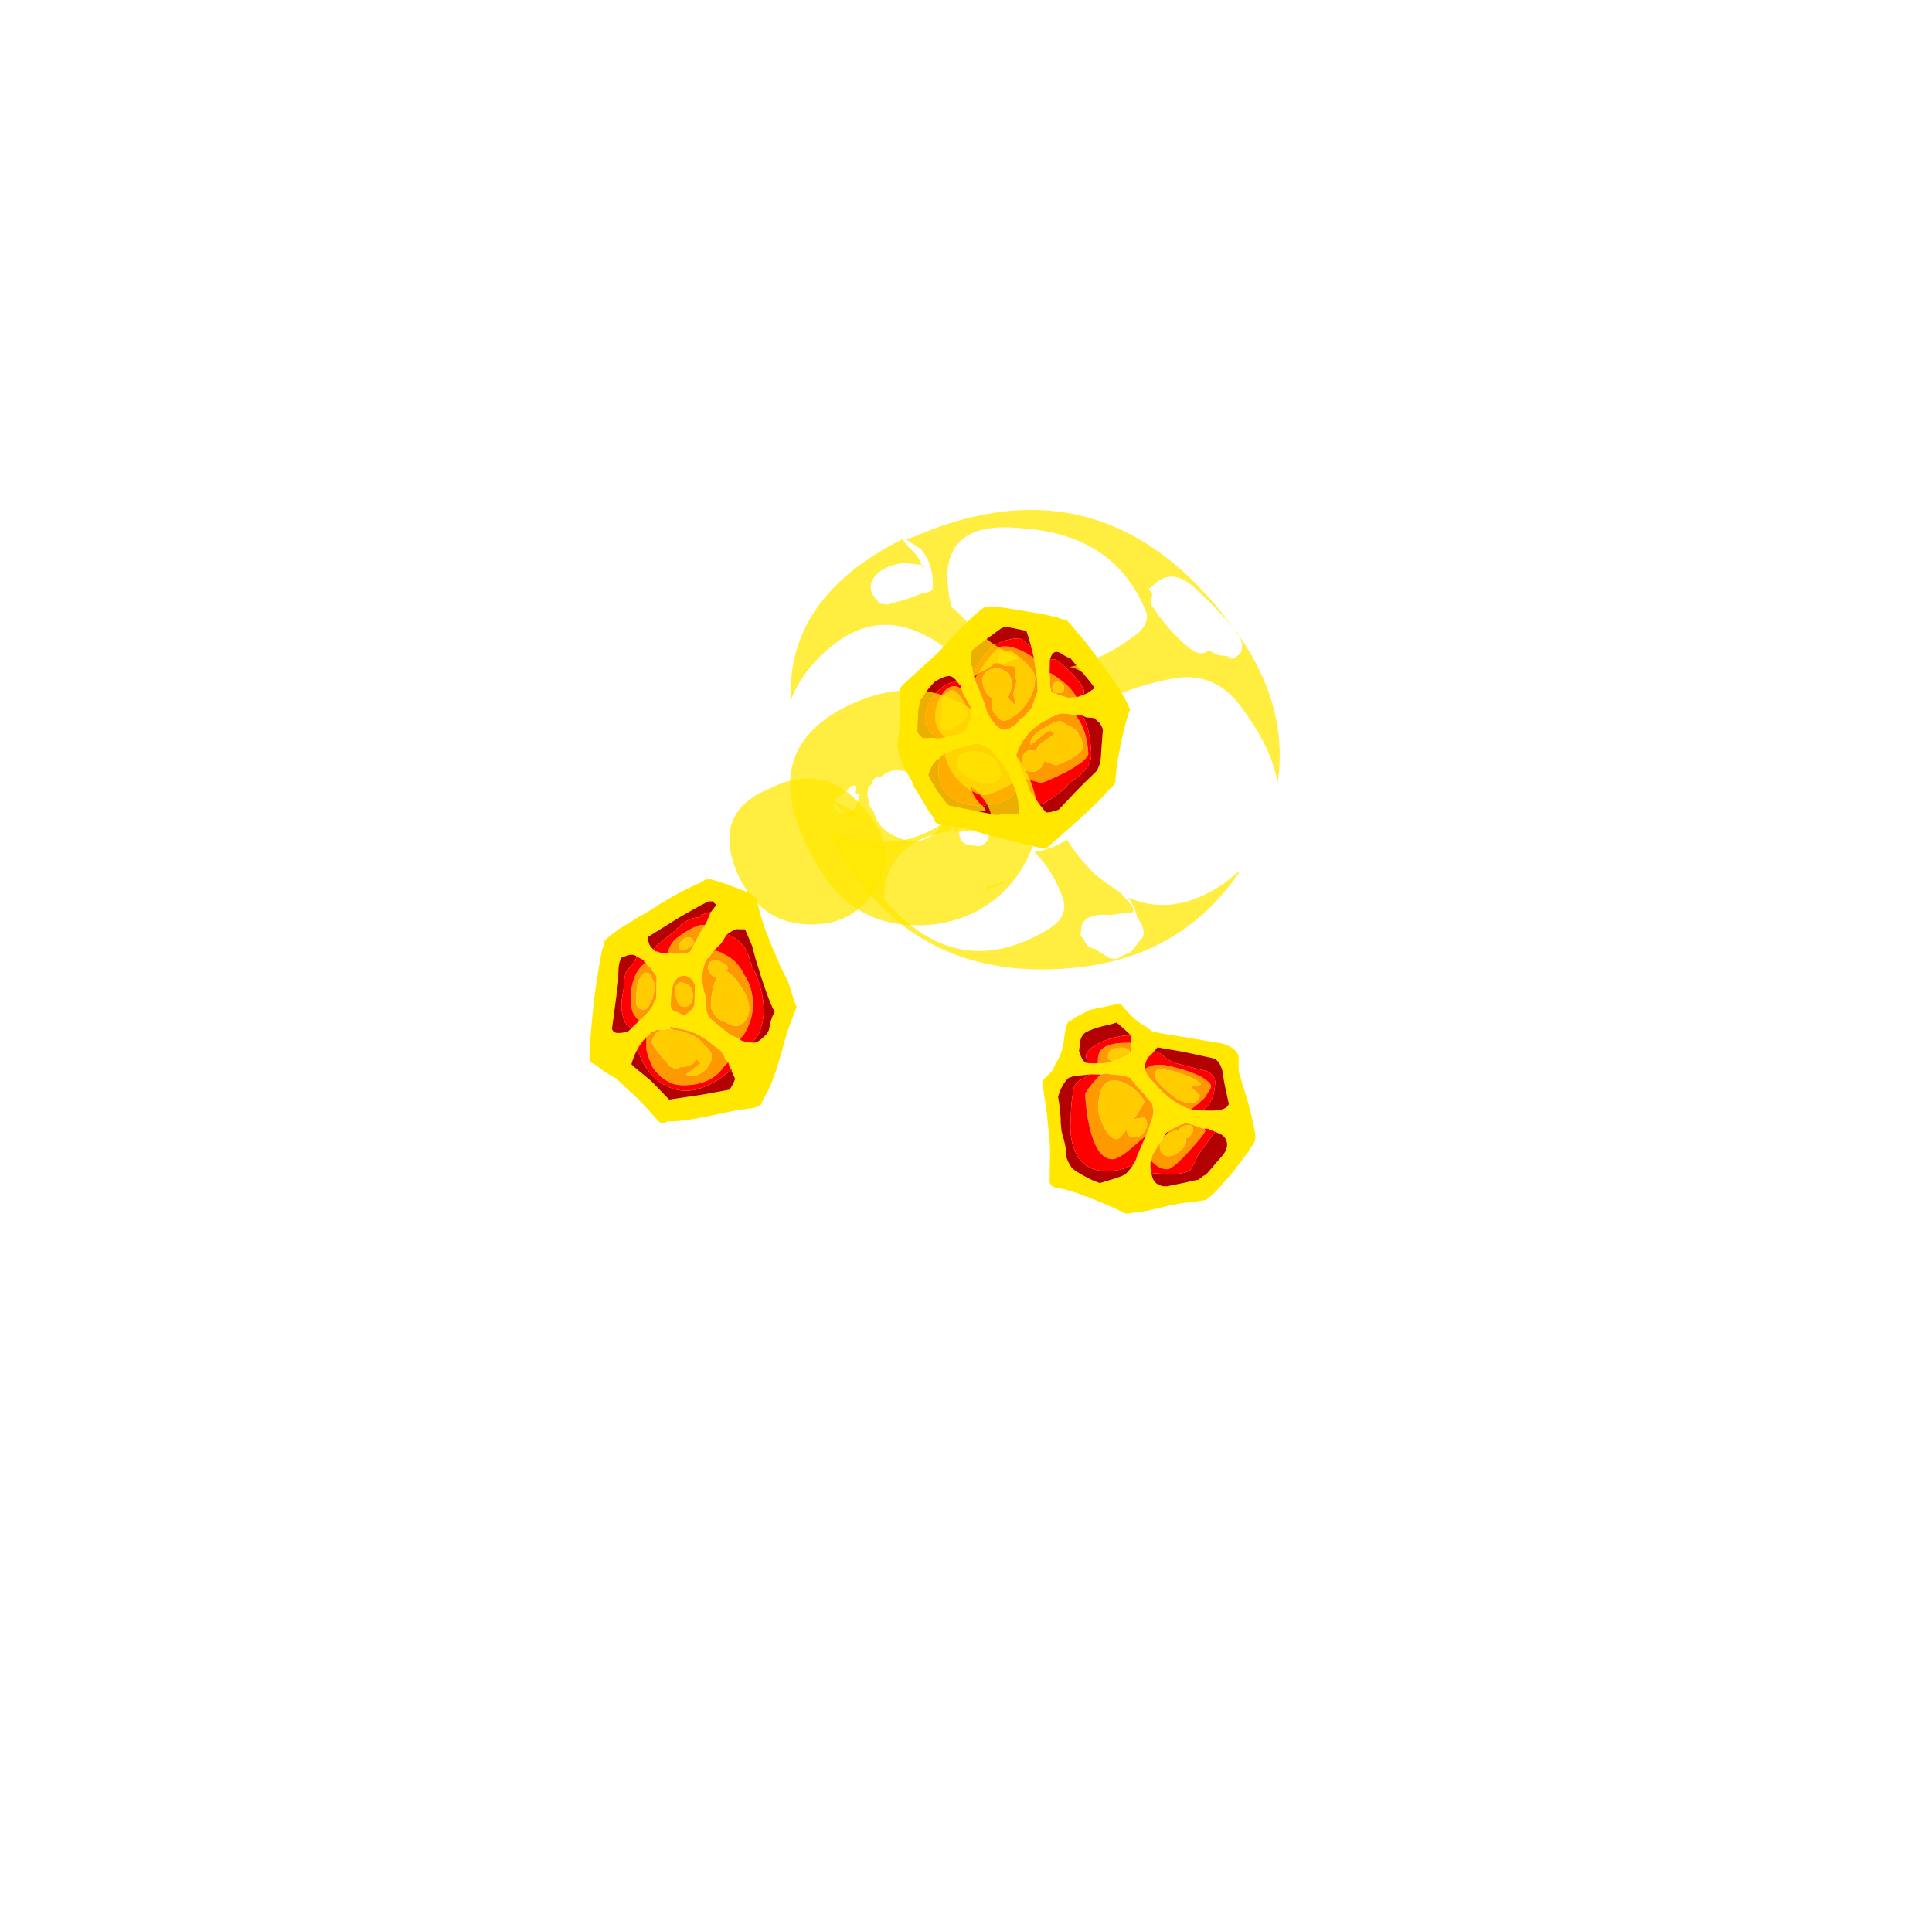 <?xml version="1.0" encoding="UTF-8" standalone="no"?>
<svg xmlns:ffdec="https://www.free-decompiler.com/flash" xmlns:xlink="http://www.w3.org/1999/xlink" ffdec:objectType="frame" height="139.0px" width="140.05px" xmlns="http://www.w3.org/2000/svg">
  <g transform="matrix(1.0, 0.0, 0.0, 1.0, 69.4, 69.45)">
    <use ffdec:characterId="2643" height="10.45" transform="matrix(1.457, 0.025, -0.025, 1.458, 6.25, 3.205)" width="10.65" xlink:href="#shape0"/>
    <use ffdec:characterId="2644" height="6.7" transform="matrix(2.646, 0.046, -0.046, 2.646, -26.439, -5.839)" width="5.65" xlink:href="#shape1"/>
    <use ffdec:characterId="2645" height="11.9" transform="matrix(-0.077, -1.494, 1.428, -0.074, -3.944, -7.383)" width="11.85" xlink:href="#shape2"/>
    <use ffdec:characterId="2657" height="5.85" transform="matrix(5.637, 0.598, -0.598, 5.637, -13.806, -34.533)" width="6.9" xlink:href="#shape3"/>
  </g>
  <defs>
    <g id="shape0" transform="matrix(1.0, 0.0, 0.0, 1.0, 5.6, 10.15)">
      <path d="M4.65 -5.35 Q5.05 -3.95 5.05 -3.6 5.05 -3.5 5.0 -3.35 4.95 -3.25 4.9 -3.2 L4.65 -2.8 4.5 -2.6 3.95 -1.85 Q2.85 -0.5 2.6 -0.45 L2.35 -0.4 Q1.55 -0.3 1.05 -0.2 L-0.35 0.15 -1.3 0.3 Q-2.05 -0.05 -2.85 -0.35 -4.1 -0.85 -4.9 -0.95 L-4.95 -1.0 Q-5.05 -1.0 -5.1 -1.1 -5.15 -1.2 -5.15 -1.25 L-5.15 -1.45 Q-5.15 -1.6 -5.15 -1.85 L-5.15 -2.75 Q-5.15 -3.1 -5.35 -4.65 L-5.6 -6.2 Q-5.6 -6.25 -5.3 -6.55 L-5.1 -6.75 -4.95 -7.1 Q-4.6 -7.65 -4.55 -8.35 -4.45 -9.35 -4.2 -9.25 -4.1 -9.4 -3.85 -9.5 -3.6 -9.65 -3.3 -9.8 L-1.8 -10.15 -1.7 -10.05 Q-0.95 -9.2 -0.45 -9.0 -0.35 -8.9 -0.25 -8.85 L-0.2 -8.8 Q0.15 -8.7 1.3 -8.55 L3.3 -8.25 Q4.05 -8.05 4.15 -7.6 L4.15 -7.2 Q4.15 -6.9 4.2 -6.75 L4.65 -5.35 M-0.1 -7.75 L-0.35 -7.5 Q-0.5 -7.25 -0.5 -7.05 L-0.5 -6.9 Q-0.45 -6.65 -0.15 -6.35 -0.05 -6.25 0.1 -6.1 0.25 -5.9 0.5 -5.7 1.05 -5.2 1.75 -4.95 L1.8 -4.95 2.3 -4.9 2.8 -4.9 Q3.6 -4.9 3.7 -5.25 L3.5 -6.1 Q3.45 -6.3 3.35 -6.9 3.2 -7.4 2.9 -7.5 L1.4 -7.8 0.1 -8.0 -0.1 -7.75 M-0.1 -1.75 Q-0.05 -1.5 0.05 -1.35 0.2 -1.15 0.5 -1.1 L0.7 -1.1 1.6 -1.3 Q1.95 -1.4 2.25 -1.45 L2.5 -1.65 2.6 -1.7 2.7 -1.8 3.45 -2.7 3.55 -2.85 Q3.65 -3.05 3.65 -3.2 3.65 -3.5 3.4 -3.7 L3.05 -3.85 2.8 -3.95 2.75 -3.95 2.7 -4.0 2.5 -4.0 2.45 -4.0 Q2.15 -4.1 1.85 -4.2 L1.8 -4.2 1.7 -4.25 1.65 -4.25 Q1.4 -4.25 0.9 -3.95 L0.75 -3.85 0.6 -3.75 0.45 -3.45 0.4 -3.4 Q0.15 -3.0 -0.05 -2.65 L-0.1 -2.4 -0.15 -2.25 Q-0.15 -1.95 -0.1 -1.75 M-1.2 -8.55 L-1.65 -8.95 -1.95 -9.2 Q-2.1 -9.15 -2.25 -9.1 -2.95 -8.95 -3.35 -8.75 -3.65 -8.65 -3.75 -8.25 L-3.75 -8.15 -3.8 -7.75 -3.75 -7.65 Q-3.65 -7.25 -3.4 -7.15 L-3.35 -7.15 -2.85 -7.15 -2.65 -7.15 -2.3 -7.2 -2.15 -7.25 -2.1 -7.25 -2.1 -7.3 -2.0 -7.3 -1.45 -7.55 -1.4 -7.55 -1.25 -7.7 -1.2 -7.85 -1.2 -8.2 -1.2 -8.55 M-3.15 -6.6 L-3.2 -6.6 -4.0 -6.5 -4.05 -6.5 Q-4.15 -6.45 -4.3 -6.4 -4.65 -6.05 -4.8 -5.45 -4.7 -4.95 -4.65 -4.35 L-4.65 -4.2 -4.6 -3.75 Q-4.3 -2.8 -4.35 -2.5 -4.25 -2.2 -4.1 -2.0 -4.0 -1.8 -3.05 -1.35 L-2.65 -1.2 -2.35 -1.3 Q-1.5 -1.55 -1.35 -1.7 -1.15 -1.9 -1.0 -2.15 -0.85 -2.4 -0.8 -2.65 L-0.75 -2.75 -0.4 -3.6 Q-0.05 -4.5 -0.05 -4.75 L-0.05 -4.85 -0.1 -5.15 -0.1 -5.2 -0.15 -5.2 -0.25 -5.35 -0.5 -5.6 -0.5 -5.65 -0.95 -6.1 -1.0 -6.2 -1.2 -6.4 -1.2 -6.45 Q-1.6 -6.6 -2.05 -6.6 L-2.45 -6.65 -2.7 -6.6 -3.15 -6.6" fill="#ffe700" fill-rule="evenodd" stroke="none"/>
      <path d="M2.3 -4.9 L2.35 -4.9 Q2.7 -5.05 2.9 -5.6 3.0 -5.95 3.0 -6.3 3.0 -6.6 2.75 -6.75 2.6 -6.9 2.15 -6.95 L1.35 -7.15 Q0.85 -7.25 0.5 -7.5 0.2 -7.8 -0.1 -7.75 L0.1 -8.0 1.4 -7.8 2.9 -7.5 Q3.2 -7.4 3.35 -6.9 3.45 -6.3 3.5 -6.1 L3.7 -5.25 Q3.6 -4.9 2.8 -4.9 L2.3 -4.9 M-0.1 -1.75 L0.65 -1.7 Q1.6 -1.7 1.85 -1.95 1.9 -2.05 2.05 -2.3 2.15 -2.6 2.3 -2.8 L2.75 -3.45 3.05 -3.85 3.4 -3.7 Q3.65 -3.5 3.65 -3.2 3.65 -3.05 3.55 -2.85 L3.45 -2.7 2.7 -1.8 2.6 -1.7 2.5 -1.65 2.25 -1.45 Q1.95 -1.4 1.6 -1.3 L0.7 -1.1 0.5 -1.1 Q0.2 -1.15 0.05 -1.35 -0.05 -1.5 -0.1 -1.75 M0.75 -3.85 L0.45 -3.45 0.6 -3.75 0.75 -3.85 M-3.35 -7.15 L-3.4 -7.15 Q-3.65 -7.25 -3.75 -7.65 L-3.8 -7.75 -3.75 -8.15 -3.75 -8.25 Q-3.65 -8.65 -3.35 -8.75 -2.95 -8.95 -2.25 -9.1 -2.1 -9.15 -1.95 -9.2 L-1.65 -8.95 -1.2 -8.55 Q-1.55 -8.6 -2.05 -8.45 -2.6 -8.3 -3.0 -8.05 -3.45 -7.75 -3.45 -7.5 -3.4 -7.3 -3.35 -7.15 M-1.0 -2.15 Q-1.15 -1.9 -1.35 -1.7 -1.5 -1.55 -2.35 -1.3 L-2.65 -1.2 -3.05 -1.35 Q-4.0 -1.8 -4.1 -2.0 -4.25 -2.2 -4.35 -2.5 -4.3 -2.8 -4.6 -3.75 L-4.65 -4.2 -4.65 -4.35 Q-4.7 -4.95 -4.8 -5.45 -4.65 -6.05 -4.3 -6.4 -4.15 -6.45 -4.05 -6.5 L-4.0 -6.5 -3.2 -6.6 -3.15 -6.6 Q-3.35 -6.55 -3.55 -6.4 -4.05 -6.15 -4.05 -5.75 L-4.05 -5.7 Q-4.15 -5.3 -4.15 -4.3 -4.2 -3.6 -4.0 -3.0 -3.6 -1.8 -2.35 -1.8 -1.65 -1.8 -1.0 -2.15" fill="#b30000" fill-rule="evenodd" stroke="none"/>
      <path d="M1.15 -6.75 Q1.95 -6.55 2.3 -6.2 L2.2 -6.15 2.05 -6.1 1.7 -6.15 2.25 -5.65 Q2.25 -5.55 2.15 -5.4 2.0 -5.25 1.8 -5.25 1.25 -5.25 0.6 -5.85 0.0 -6.35 0.0 -6.6 0.0 -7.1 0.65 -6.85 L0.55 -6.85 Q0.75 -6.9 1.15 -6.75 M1.85 -3.7 Q1.75 -3.5 1.6 -3.5 L1.6 -3.3 Q1.6 -3.1 1.3 -2.85 1.0 -2.6 0.75 -2.6 0.45 -2.6 0.35 -2.85 0.3 -2.95 0.3 -3.1 0.3 -3.3 0.5 -3.5 0.7 -3.75 0.95 -3.85 1.1 -3.9 1.25 -3.9 1.3 -4.1 1.6 -4.15 1.95 -4.25 1.95 -3.9 1.95 -3.85 1.85 -3.7 M-1.25 -7.7 L-1.4 -7.55 -1.45 -7.55 -2.0 -7.3 -2.1 -7.3 -2.1 -7.25 -2.15 -7.25 Q-2.25 -7.3 -2.35 -7.4 -2.35 -7.5 -2.35 -7.55 -2.35 -7.9 -1.8 -7.95 -1.3 -8.0 -1.25 -7.7 M-2.45 -6.15 Q-2.15 -6.45 -1.65 -6.25 -1.2 -6.1 -0.85 -5.75 -0.5 -5.4 -0.5 -5.25 L-1.0 -4.4 -0.85 -4.45 -0.5 -4.5 Q-0.35 -4.4 -0.35 -4.15 -0.35 -3.95 -0.5 -3.75 -0.7 -3.5 -1.0 -3.5 -1.2 -3.5 -1.3 -3.65 L-1.35 -3.8 -1.35 -3.9 Q-1.7 -3.4 -1.85 -3.4 -2.2 -3.4 -2.55 -4.1 -2.8 -4.7 -2.8 -4.9 -2.8 -5.85 -2.45 -6.15" fill="#ffcc00" fill-rule="evenodd" stroke="none"/>
      <path d="M-0.5 -6.9 Q-0.35 -7.05 -0.1 -7.1 0.35 -7.2 1.05 -7.0 1.7 -6.85 2.25 -6.6 2.8 -6.3 2.8 -6.1 2.8 -6.0 2.65 -5.8 2.55 -5.55 2.3 -5.35 2.05 -5.1 1.8 -4.95 L1.75 -4.95 Q1.05 -5.2 0.5 -5.7 0.25 -5.9 0.1 -6.1 -0.05 -6.25 -0.15 -6.35 -0.45 -6.65 -0.5 -6.9 M1.15 -6.75 Q0.75 -6.9 0.55 -6.85 L0.65 -6.85 Q0.0 -7.1 0.0 -6.6 0.0 -6.35 0.6 -5.85 1.25 -5.25 1.8 -5.25 2.0 -5.25 2.15 -5.4 2.25 -5.55 2.25 -5.65 L1.7 -6.15 2.05 -6.1 2.2 -6.15 2.3 -6.2 Q1.95 -6.55 1.15 -6.75 M2.5 -4.0 L2.55 -3.9 Q2.55 -3.75 1.75 -2.85 0.95 -1.95 0.7 -1.95 0.25 -1.95 -0.1 -2.35 L-0.1 -2.4 -0.05 -2.65 Q0.15 -3.0 0.4 -3.4 L0.45 -3.45 0.75 -3.85 0.9 -3.95 Q1.4 -4.25 1.65 -4.25 L1.7 -4.25 1.8 -4.2 1.85 -4.2 Q2.15 -4.1 2.45 -4.0 L2.5 -4.0 M1.85 -3.7 Q1.95 -3.85 1.95 -3.9 1.95 -4.25 1.6 -4.15 1.3 -4.1 1.25 -3.9 1.1 -3.9 0.95 -3.85 0.7 -3.75 0.5 -3.5 0.3 -3.3 0.3 -3.1 0.3 -2.95 0.35 -2.85 0.45 -2.6 0.75 -2.6 1.0 -2.6 1.3 -2.85 1.6 -3.1 1.6 -3.3 L1.6 -3.5 Q1.75 -3.5 1.85 -3.7 M-1.2 -8.2 L-1.2 -7.85 -1.25 -7.7 Q-1.3 -8.0 -1.8 -7.95 -2.35 -7.9 -2.35 -7.55 -2.35 -7.5 -2.35 -7.4 -2.25 -7.3 -2.15 -7.25 L-2.3 -7.2 -2.65 -7.15 -2.85 -7.15 -2.85 -7.35 Q-2.85 -7.75 -2.55 -7.95 -2.2 -8.2 -1.3 -8.2 L-1.2 -8.2 M-2.7 -6.6 L-2.45 -6.65 -2.05 -6.6 Q-1.6 -6.6 -1.2 -6.45 L-1.2 -6.4 -1.0 -6.2 -0.95 -6.1 -0.5 -5.65 -0.5 -5.6 -0.25 -5.35 -0.15 -5.2 -0.1 -5.2 -0.1 -5.15 -0.05 -4.85 -0.05 -4.75 Q-0.05 -4.5 -0.4 -3.6 L-0.85 -3.2 Q-1.7 -2.4 -2.05 -2.4 -2.8 -2.4 -3.2 -3.95 -3.4 -4.75 -3.45 -5.6 -3.45 -5.7 -3.1 -6.15 -2.9 -6.4 -2.7 -6.6 M-2.45 -6.15 Q-2.8 -5.85 -2.8 -4.9 -2.8 -4.7 -2.55 -4.1 -2.2 -3.4 -1.85 -3.4 -1.7 -3.4 -1.35 -3.9 L-1.35 -3.8 -1.3 -3.65 Q-1.2 -3.5 -1.0 -3.5 -0.7 -3.5 -0.5 -3.75 -0.35 -3.95 -0.35 -4.15 -0.35 -4.4 -0.5 -4.5 L-0.85 -4.45 -1.0 -4.4 -0.5 -5.25 Q-0.5 -5.4 -0.85 -5.75 -1.2 -6.1 -1.65 -6.25 -2.15 -6.45 -2.45 -6.15" fill="#ff9900" fill-rule="evenodd" stroke="none"/>
      <path d="M-0.1 -7.75 Q0.2 -7.8 0.5 -7.5 0.85 -7.25 1.35 -7.15 L2.15 -6.95 Q2.6 -6.9 2.75 -6.75 3.0 -6.6 3.0 -6.3 3.0 -5.95 2.9 -5.6 2.7 -5.05 2.35 -4.9 L2.3 -4.9 1.8 -4.95 Q2.05 -5.1 2.3 -5.35 2.55 -5.55 2.65 -5.8 2.8 -6.0 2.8 -6.1 2.8 -6.3 2.25 -6.6 1.7 -6.85 1.05 -7.0 0.35 -7.2 -0.1 -7.1 -0.35 -7.05 -0.5 -6.9 L-0.5 -7.05 Q-0.5 -7.25 -0.35 -7.5 L-0.1 -7.75 M3.05 -3.85 L2.75 -3.45 2.3 -2.8 Q2.15 -2.6 2.05 -2.3 1.9 -2.05 1.85 -1.95 1.6 -1.7 0.65 -1.7 L-0.1 -1.75 Q-0.15 -1.95 -0.15 -2.25 L-0.1 -2.4 -0.1 -2.35 Q0.25 -1.95 0.7 -1.95 0.95 -1.95 1.75 -2.85 2.55 -3.75 2.55 -3.9 L2.5 -4.0 2.7 -4.0 2.75 -3.95 2.8 -3.95 3.05 -3.85 M-3.35 -7.15 Q-3.4 -7.3 -3.45 -7.5 -3.45 -7.75 -3.0 -8.05 -2.6 -8.3 -2.05 -8.45 -1.55 -8.6 -1.2 -8.55 L-1.2 -8.2 -1.3 -8.2 Q-2.2 -8.2 -2.55 -7.95 -2.85 -7.75 -2.85 -7.35 L-2.85 -7.15 -3.35 -7.15 M-1.0 -2.15 Q-1.65 -1.8 -2.35 -1.8 -3.6 -1.8 -4.0 -3.0 -4.2 -3.6 -4.15 -4.3 -4.15 -5.3 -4.05 -5.7 L-4.05 -5.75 Q-4.05 -6.15 -3.55 -6.4 -3.35 -6.55 -3.15 -6.6 L-2.7 -6.6 Q-2.9 -6.4 -3.1 -6.15 -3.45 -5.7 -3.45 -5.6 -3.4 -4.75 -3.2 -3.95 -2.8 -2.4 -2.05 -2.4 -1.7 -2.4 -0.85 -3.2 L-0.4 -3.6 -0.75 -2.75 -0.8 -2.65 Q-0.85 -2.4 -1.0 -2.15" fill="#ff0000" fill-rule="evenodd" stroke="none"/>
    </g>
    <g id="shape1" transform="matrix(1.0, 0.0, 0.0, 1.0, 2.7, 6.6)">
      <path d="M0.4 -6.6 L0.55 -6.6 Q0.75 -6.55 1.05 -6.45 L1.6 -6.25 Q1.7 -6.15 1.8 -6.1 1.85 -5.85 1.95 -5.55 2.05 -5.2 2.4 -4.45 2.5 -4.2 2.7 -3.85 2.85 -3.4 2.9 -3.25 L2.95 -3.15 2.7 -2.45 Q2.6 -2.05 2.5 -1.7 2.3 -0.95 2.1 -0.65 2.1 -0.6 2.05 -0.55 2.05 -0.4 1.75 -0.35 L1.4 -0.3 0.95 -0.2 Q-0.05 0.05 -0.55 0.05 -0.6 0.1 -0.7 0.1 -0.75 0.1 -1.1 -0.3 L-1.4 -0.6 -1.85 -1.0 -1.95 -1.1 Q-2.35 -1.3 -2.5 -1.45 -2.65 -1.5 -2.7 -1.6 L-2.7 -1.75 Q-2.7 -2.15 -2.6 -3.3 -2.45 -4.45 -2.4 -4.65 L-2.35 -4.75 -2.35 -4.85 Q-2.35 -4.9 -1.95 -5.2 L-1.4 -5.55 Q-1.05 -5.75 -0.85 -5.9 -0.7 -6.0 -0.35 -6.2 0.1 -6.45 0.25 -6.5 L0.4 -6.6 M0.55 -5.7 L0.7 -5.9 0.6 -6.0 0.5 -6.0 Q0.45 -6.0 -0.3 -5.55 L-1.15 -5.0 -1.15 -4.95 Q-1.15 -4.8 -1.05 -4.7 L-1.0 -4.65 -0.95 -4.6 -0.9 -4.6 Q-0.8 -4.55 -0.6 -4.55 L-0.35 -4.55 Q-0.2 -4.55 0.0 -4.6 L0.25 -5.1 0.4 -5.35 0.45 -5.45 0.55 -5.7 M1.75 -2.15 L1.8 -2.15 Q1.9 -2.15 2.05 -2.3 L2.15 -2.4 2.2 -2.5 Q2.25 -2.8 2.3 -2.9 L2.35 -3.0 Q2.15 -3.35 1.8 -4.45 L1.7 -4.8 1.5 -5.25 1.25 -5.25 1.15 -5.2 1.0 -5.1 0.85 -4.85 0.65 -4.65 0.55 -4.5 0.45 -4.4 Q0.35 -4.15 0.35 -3.95 0.35 -3.65 0.45 -3.4 0.45 -3.1 0.5 -2.95 0.55 -2.8 0.7 -2.7 L0.95 -2.5 1.15 -2.35 Q1.25 -2.3 1.4 -2.25 L1.45 -2.2 Q1.6 -2.15 1.75 -2.15 M1.1 -1.6 L1.0 -1.7 1.0 -1.75 0.9 -1.9 0.5 -2.2 Q0.15 -2.45 -0.3 -2.5 L-0.5 -2.55 -0.5 -2.5 -0.75 -2.45 -0.85 -2.45 -0.9 -2.4 -1.0 -2.35 -1.05 -2.35 -1.15 -2.25 Q-1.3 -2.1 -1.4 -1.9 -1.5 -1.7 -1.55 -1.5 L-1.5 -1.45 -1.0 -1.05 Q-0.65 -0.7 -0.5 -0.55 L0.4 -0.7 1.15 -0.85 Q1.25 -1.0 1.3 -1.15 L1.2 -1.35 1.2 -1.4 1.15 -1.45 1.1 -1.6 M0.15 -3.7 L0.1 -3.8 Q0.0 -3.95 -0.15 -3.95 -0.3 -3.95 -0.4 -3.8 -0.5 -3.6 -0.5 -3.25 L-0.5 -3.1 Q-0.45 -2.95 -0.3 -2.95 -0.25 -2.9 -0.2 -2.9 L-0.15 -2.85 Q0.05 -2.95 0.15 -3.15 0.15 -3.2 0.15 -3.35 L0.15 -3.7 M-1.35 -2.7 L-1.1 -2.95 -1.0 -3.1 Q-0.95 -3.25 -0.9 -3.3 L-0.9 -3.5 Q-0.9 -3.65 -0.9 -3.75 L-0.9 -3.9 Q-0.95 -4.0 -1.05 -4.1 -1.05 -4.15 -1.15 -4.2 L-1.2 -4.3 -1.25 -4.3 -1.25 -4.35 -1.45 -4.45 Q-1.5 -4.5 -1.6 -4.5 -1.7 -4.5 -1.9 -4.4 L-1.9 -4.35 Q-1.95 -4.25 -1.95 -4.05 -1.95 -3.85 -1.95 -3.75 L-2.1 -2.45 Q-2.05 -2.35 -1.95 -2.35 L-1.9 -2.35 Q-1.8 -2.35 -1.65 -2.4 L-1.55 -2.5 -1.35 -2.7" fill="#ffe700" fill-rule="evenodd" stroke="none"/>
      <path d="M-1.0 -4.65 L-1.05 -4.7 Q-1.15 -4.8 -1.15 -4.95 L-1.15 -5.0 -0.3 -5.55 Q0.45 -6.0 0.5 -6.0 L0.6 -6.0 0.7 -5.9 0.55 -5.7 Q0.4 -5.7 0.2 -5.55 0.0 -5.55 -0.25 -5.35 L-0.45 -5.15 -0.75 -4.9 Q-0.95 -4.75 -1.0 -4.65 M1.0 -5.1 L1.15 -5.2 1.25 -5.25 1.5 -5.25 1.7 -4.8 1.8 -4.45 Q2.15 -3.35 2.35 -3.0 L2.3 -2.9 Q2.25 -2.8 2.2 -2.5 L2.15 -2.4 2.05 -2.3 Q1.9 -2.15 1.8 -2.15 L1.75 -2.15 Q1.85 -2.25 1.95 -2.45 2.05 -2.75 2.05 -3.05 2.05 -3.3 1.95 -3.65 1.85 -4.0 1.7 -4.25 L1.6 -4.55 Q1.5 -4.8 1.35 -4.9 1.2 -5.05 1.0 -5.1 M1.2 -1.4 L1.2 -1.35 1.3 -1.15 Q1.25 -1.0 1.15 -0.85 L0.4 -0.7 -0.5 -0.55 Q-0.65 -0.7 -1.0 -1.05 L-1.5 -1.45 -1.55 -1.5 Q-1.5 -1.7 -1.4 -1.9 L-1.35 -1.8 Q-1.25 -1.55 -1.1 -1.35 -0.65 -0.8 -0.05 -0.8 0.4 -0.8 0.95 -1.2 L1.2 -1.4 M-1.05 -2.35 L-1.0 -2.35 -0.9 -2.4 -0.85 -2.45 -1.05 -2.35 M-1.55 -2.5 L-1.65 -2.4 Q-1.8 -2.35 -1.9 -2.35 L-1.95 -2.35 Q-2.05 -2.35 -2.1 -2.45 L-1.95 -3.75 Q-1.95 -3.85 -1.95 -4.05 -1.95 -4.25 -1.9 -4.35 L-1.9 -4.4 Q-1.7 -4.5 -1.6 -4.5 -1.5 -4.5 -1.45 -4.45 L-1.55 -4.25 Q-1.7 -4.1 -1.75 -4.0 -1.8 -3.8 -1.8 -3.55 -1.85 -3.3 -1.85 -3.1 -1.85 -2.95 -1.8 -2.8 -1.75 -2.55 -1.55 -2.5" fill="#b30000" fill-rule="evenodd" stroke="none"/>
      <path d="M0.0 -4.75 Q-0.1 -4.65 -0.2 -4.65 L-0.3 -4.65 -0.3 -4.8 Q-0.2 -5.0 -0.05 -5.0 0.1 -5.0 0.1 -4.85 0.1 -4.8 0.0 -4.75 M0.55 -4.05 L0.5 -4.15 Q0.5 -4.4 0.75 -4.4 0.85 -4.35 0.95 -4.3 1.05 -4.25 1.05 -4.15 L1.0 -4.1 Q1.1 -4.05 1.2 -3.95 1.35 -3.8 1.5 -3.55 1.65 -3.3 1.65 -3.05 1.65 -2.9 1.55 -2.75 1.45 -2.6 1.3 -2.6 1.15 -2.6 1.0 -2.7 0.8 -2.75 0.7 -2.9 0.6 -3.05 0.6 -3.1 0.6 -3.65 0.75 -3.9 0.6 -3.95 0.55 -4.05 M0.05 -3.2 Q0.0 -3.1 -0.15 -3.1 -0.3 -3.1 -0.35 -3.35 -0.4 -3.45 -0.4 -3.55 -0.4 -3.65 -0.3 -3.75 -0.25 -3.8 -0.15 -3.75 0.1 -3.7 0.1 -3.4 0.1 -3.25 0.05 -3.2 M-0.75 -2.45 L-0.5 -2.5 Q-0.45 -2.5 -0.4 -2.45 L-0.35 -2.45 Q-0.2 -2.45 0.05 -2.35 0.3 -2.25 0.45 -2.05 0.65 -1.9 0.65 -1.75 0.65 -1.6 0.5 -1.4 0.3 -1.2 0.1 -1.2 L0.0 -1.2 Q0.0 -1.25 -0.05 -1.25 L0.15 -1.4 Q0.25 -1.5 0.35 -1.55 L0.2 -1.7 Q0.2 -1.6 0.15 -1.55 0.0 -1.45 -0.2 -1.45 L-0.3 -1.4 Q-0.5 -1.4 -0.6 -1.6 -0.7 -1.65 -0.75 -1.75 -1.0 -2.05 -1.0 -2.1 -1.0 -2.2 -0.9 -2.35 -0.85 -2.4 -0.75 -2.45 M-1.05 -3.95 Q-1.05 -3.9 -1.0 -3.8 -0.95 -3.75 -0.95 -3.65 -0.95 -3.5 -1.0 -3.35 L-1.0 -3.3 -1.05 -3.25 Q-1.1 -3.0 -1.25 -3.0 -1.4 -3.0 -1.45 -3.15 -1.45 -3.25 -1.45 -3.35 -1.45 -3.6 -1.4 -3.8 -1.3 -3.95 -1.25 -4.0 -1.15 -4.05 -1.05 -3.95" fill="#ffcc00" fill-rule="evenodd" stroke="none"/>
      <path d="M0.4 -5.35 L0.25 -5.1 0.0 -4.6 Q-0.2 -4.55 -0.35 -4.55 L-0.6 -4.55 Q-0.6 -4.7 -0.45 -4.9 -0.3 -5.05 -0.05 -5.2 0.2 -5.35 0.35 -5.35 L0.4 -5.35 M1.4 -2.25 Q1.25 -2.3 1.15 -2.35 L0.95 -2.5 0.7 -2.7 Q0.55 -2.8 0.5 -2.95 0.45 -3.1 0.45 -3.4 0.35 -3.65 0.35 -3.95 0.35 -4.15 0.45 -4.4 L0.55 -4.5 0.65 -4.65 Q0.8 -4.65 0.95 -4.55 1.3 -4.4 1.5 -4.0 1.75 -3.65 1.75 -3.15 1.75 -2.9 1.65 -2.65 1.55 -2.35 1.4 -2.25 M0.05 -3.2 Q0.1 -3.25 0.1 -3.4 0.1 -3.7 -0.15 -3.75 -0.25 -3.8 -0.3 -3.75 -0.4 -3.65 -0.4 -3.55 -0.4 -3.45 -0.35 -3.35 -0.3 -3.1 -0.15 -3.1 0.0 -3.1 0.05 -3.2 M0.55 -4.05 Q0.6 -3.95 0.75 -3.9 0.6 -3.65 0.6 -3.1 0.6 -3.05 0.7 -2.9 0.8 -2.75 1.0 -2.7 1.15 -2.6 1.3 -2.6 1.45 -2.6 1.55 -2.75 1.65 -2.9 1.65 -3.05 1.65 -3.3 1.5 -3.55 1.35 -3.8 1.2 -3.95 1.1 -4.05 1.0 -4.1 L1.05 -4.15 Q1.05 -4.25 0.95 -4.3 0.85 -4.35 0.75 -4.4 0.5 -4.4 0.5 -4.15 L0.55 -4.05 M0.0 -4.75 Q0.1 -4.8 0.1 -4.85 0.1 -5.0 -0.05 -5.0 -0.2 -5.0 -0.3 -4.8 L-0.3 -4.65 -0.2 -4.65 Q-0.1 -4.65 0.0 -4.75 M0.15 -3.7 L0.15 -3.35 Q0.15 -3.2 0.15 -3.15 0.05 -2.95 -0.15 -2.85 L-0.2 -2.9 Q-0.25 -2.9 -0.3 -2.95 -0.45 -2.95 -0.5 -3.1 L-0.5 -3.25 Q-0.5 -3.6 -0.4 -3.8 -0.3 -3.95 -0.15 -3.95 0.0 -3.95 0.1 -3.8 L0.15 -3.7 M-0.5 -2.5 L-0.5 -2.55 -0.3 -2.5 Q0.15 -2.45 0.5 -2.2 L0.9 -1.9 1.0 -1.75 1.0 -1.7 1.1 -1.6 1.0 -1.5 Q0.65 -0.95 -0.15 -0.95 -0.6 -0.95 -0.95 -1.4 -1.05 -1.6 -1.1 -1.75 -1.15 -1.9 -1.15 -1.95 L-1.15 -2.25 -1.05 -2.35 -0.85 -2.45 -0.75 -2.45 Q-0.85 -2.4 -0.9 -2.35 -1.0 -2.2 -1.0 -2.1 -1.0 -2.05 -0.75 -1.75 -0.7 -1.65 -0.6 -1.6 -0.5 -1.4 -0.3 -1.4 L-0.2 -1.45 Q0.0 -1.45 0.15 -1.55 0.2 -1.6 0.2 -1.7 L0.35 -1.55 Q0.25 -1.5 0.15 -1.4 L-0.05 -1.25 Q0.0 -1.25 0.0 -1.2 L0.1 -1.2 Q0.3 -1.2 0.5 -1.4 0.65 -1.6 0.65 -1.75 0.65 -1.9 0.45 -2.05 0.3 -2.25 0.05 -2.35 -0.2 -2.45 -0.35 -2.45 L-0.4 -2.45 Q-0.45 -2.5 -0.5 -2.5 M-1.2 -4.3 L-1.15 -4.2 Q-1.05 -4.15 -1.05 -4.1 -0.95 -4.0 -0.9 -3.9 L-0.9 -3.75 Q-0.9 -3.65 -0.9 -3.5 L-0.9 -3.3 Q-0.95 -3.25 -1.0 -3.1 L-1.1 -2.95 -1.35 -2.7 Q-1.45 -2.75 -1.55 -2.95 -1.6 -3.15 -1.6 -3.3 -1.6 -4.0 -1.2 -4.3 M-1.05 -3.95 Q-1.15 -4.05 -1.25 -4.0 -1.3 -3.95 -1.4 -3.8 -1.45 -3.6 -1.45 -3.35 -1.45 -3.25 -1.45 -3.15 -1.4 -3.0 -1.25 -3.0 -1.1 -3.0 -1.05 -3.25 L-1.0 -3.3 -1.0 -3.35 Q-0.95 -3.5 -0.95 -3.65 -0.95 -3.75 -1.0 -3.8 -1.05 -3.9 -1.05 -3.95" fill="#ff9900" fill-rule="evenodd" stroke="none"/>
      <path d="M-1.0 -4.65 Q-0.95 -4.75 -0.75 -4.9 L-0.45 -5.15 -0.25 -5.35 Q0.0 -5.55 0.2 -5.55 0.4 -5.7 0.55 -5.7 L0.45 -5.45 0.4 -5.35 0.35 -5.35 Q0.2 -5.35 -0.05 -5.2 -0.3 -5.05 -0.45 -4.9 -0.6 -4.7 -0.6 -4.55 -0.8 -4.55 -0.9 -4.6 L-0.95 -4.6 -1.0 -4.65 M1.0 -5.1 Q1.2 -5.05 1.35 -4.9 1.5 -4.8 1.6 -4.55 L1.7 -4.25 Q1.85 -4.0 1.95 -3.65 2.05 -3.3 2.05 -3.05 2.05 -2.75 1.95 -2.45 1.85 -2.25 1.75 -2.15 1.6 -2.15 1.45 -2.2 L1.4 -2.25 Q1.55 -2.35 1.65 -2.65 1.75 -2.9 1.75 -3.15 1.75 -3.65 1.5 -4.0 1.3 -4.4 0.95 -4.55 0.8 -4.65 0.65 -4.65 L0.85 -4.85 1.0 -5.1 M1.1 -1.6 L1.15 -1.45 1.2 -1.4 0.95 -1.2 Q0.4 -0.8 -0.05 -0.8 -0.65 -0.8 -1.1 -1.35 -1.25 -1.55 -1.35 -1.8 L-1.4 -1.9 Q-1.3 -2.1 -1.15 -2.25 L-1.15 -1.95 Q-1.15 -1.9 -1.1 -1.75 -1.05 -1.6 -0.95 -1.4 -0.6 -0.95 -0.15 -0.95 0.65 -0.95 1.0 -1.5 L1.1 -1.6 M-1.35 -2.7 L-1.55 -2.5 Q-1.75 -2.55 -1.8 -2.8 -1.85 -2.95 -1.85 -3.1 -1.85 -3.3 -1.8 -3.55 -1.8 -3.8 -1.75 -4.0 -1.7 -4.1 -1.55 -4.25 L-1.45 -4.45 -1.25 -4.35 -1.25 -4.3 -1.2 -4.3 Q-1.6 -4.0 -1.6 -3.3 -1.6 -3.15 -1.55 -2.95 -1.45 -2.75 -1.35 -2.7" fill="#ff0000" fill-rule="evenodd" stroke="none"/>
    </g>
    <g id="shape2" transform="matrix(1.0, 0.0, 0.0, 1.0, 5.85, 11.9)">
      <path d="M2.45 -11.45 L3.9 -9.6 5.05 -8.35 Q6.0 -7.25 6.0 -7.05 L6.0 -6.75 Q6.0 -6.45 5.65 -4.85 5.4 -3.6 5.2 -3.2 L5.2 -3.05 Q5.2 -3.0 4.55 -2.5 3.9 -1.95 3.05 -1.4 1.55 -0.35 0.75 -0.05 L0.7 -0.05 0.7 0.0 0.5 -0.1 Q-0.25 -0.4 -1.25 -0.65 -2.15 -0.9 -2.8 -0.95 -3.1 -1.15 -3.15 -1.3 -3.7 -1.75 -5.85 -4.65 -5.85 -4.8 -5.45 -6.15 -5.1 -7.3 -5.0 -7.7 -4.9 -7.95 -4.75 -8.4 L-4.55 -9.2 -4.5 -9.55 Q-4.45 -9.85 -4.4 -10.0 -4.3 -10.25 -4.15 -10.2 L-3.7 -10.5 Q-3.05 -10.85 -2.45 -11.2 L-2.25 -11.25 Q-1.9 -11.45 -1.6 -11.6 -0.85 -11.9 -0.65 -11.85 L-0.55 -11.9 0.3 -11.75 2.3 -11.6 2.45 -11.45 M2.4 -8.65 Q2.75 -8.9 2.75 -9.1 2.75 -9.35 2.6 -9.65 2.55 -9.75 2.5 -9.85 2.05 -10.35 1.75 -10.5 L1.65 -10.65 1.55 -10.65 1.15 -10.75 0.15 -10.85 Q-0.2 -10.7 -0.2 -10.5 L-0.2 -10.1 -0.25 -9.8 -0.25 -9.75 -0.2 -9.45 -0.1 -8.85 -0.05 -8.6 0.05 -8.4 0.25 -8.3 0.8 -8.05 1.15 -8.05 Q1.5 -8.25 1.9 -8.45 L1.95 -8.45 2.1 -8.5 2.3 -8.55 2.3 -8.6 2.4 -8.65 M3.9 -4.85 Q4.35 -4.95 4.7 -5.05 L4.75 -5.1 4.95 -5.9 5.0 -6.2 4.95 -6.25 4.95 -6.3 4.35 -7.25 3.95 -7.85 Q3.8 -7.95 3.4 -7.95 L3.2 -7.95 3.15 -7.9 2.7 -7.85 2.55 -7.8 2.5 -7.8 Q1.35 -7.35 0.85 -7.25 L0.6 -7.1 Q0.0 -6.75 0.0 -6.4 0.0 -6.3 0.05 -6.2 L0.2 -5.9 Q0.3 -5.75 0.45 -5.65 L0.6 -5.4 1.0 -5.0 1.35 -4.85 1.8 -4.65 2.4 -4.65 3.4 -4.75 3.9 -4.85 M0.55 -2.8 L0.65 -3.4 0.65 -3.6 0.5 -4.05 0.35 -4.3 0.35 -4.35 0.25 -4.55 Q0.05 -4.9 -0.2 -5.2 L-0.6 -5.55 -1.0 -5.8 -1.25 -5.9 -1.35 -5.9 -2.05 -5.65 -2.2 -5.6 -2.4 -5.5 -2.7 -5.4 -3.05 -5.3 -3.15 -5.2 -3.7 -4.85 -4.1 -4.55 -4.1 -4.4 Q-4.1 -4.3 -4.0 -3.9 L-3.0 -2.8 Q-2.45 -2.15 -2.2 -1.85 L-1.9 -1.7 Q-1.55 -1.6 -1.35 -1.6 L-0.25 -1.45 -0.2 -1.45 Q0.05 -1.55 0.1 -1.6 L0.35 -1.85 0.4 -2.25 0.5 -2.45 0.55 -2.8 M1.4 -5.35 L1.4 -5.35 M1.4 -2.7 Q1.45 -2.5 1.5 -2.35 1.55 -2.15 1.65 -2.0 L1.8 -1.75 Q2.25 -2.05 2.85 -2.55 L3.3 -2.9 Q3.35 -3.05 3.45 -3.2 3.65 -3.45 3.65 -3.6 3.65 -3.8 3.4 -3.9 L3.3 -3.95 2.65 -4.0 1.95 -4.0 1.7 -3.95 1.65 -3.8 Q1.5 -3.45 1.4 -3.15 L1.4 -2.9 Q1.4 -2.8 1.4 -2.7 M-1.2 -9.8 L-1.25 -9.85 -1.25 -9.9 Q-1.4 -10.1 -1.65 -10.25 L-1.95 -10.4 -2.0 -10.4 Q-2.6 -10.15 -3.05 -9.8 -3.55 -9.5 -3.55 -9.35 L-3.55 -9.3 Q-3.75 -8.55 -4.1 -7.05 L-4.1 -6.95 Q-4.05 -6.8 -4.05 -6.6 -4.1 -6.05 -4.1 -5.9 L-3.9 -5.9 Q-3.4 -5.9 -2.9 -6.05 L-2.6 -6.15 -2.0 -6.4 -1.95 -6.45 Q-1.55 -6.65 -1.3 -6.9 -1.05 -7.0 -0.85 -7.3 -0.6 -7.65 -0.6 -7.9 L-0.65 -8.25 -0.7 -8.4 Q-0.75 -8.7 -0.8 -8.95 L-0.85 -9.0 -0.85 -9.1 -1.0 -9.5 -1.1 -9.7 -1.2 -9.8" fill="#ffe700" fill-rule="evenodd" stroke="none"/>
      <path d="M0.15 -9.3 Q0.15 -9.65 0.5 -9.65 0.65 -9.65 0.75 -9.55 L1.55 -9.5 Q1.8 -9.5 1.95 -9.25 2.05 -9.15 2.05 -9.0 2.05 -8.8 1.6 -8.5 1.2 -8.25 0.9 -8.25 0.6 -8.25 0.4 -8.7 L0.3 -8.95 Q0.2 -9.0 0.15 -9.1 L0.15 -9.3 M3.8 -6.0 Q3.8 -5.8 3.3 -5.3 2.8 -4.75 2.45 -4.75 1.7 -4.75 1.0 -5.45 0.75 -5.7 0.6 -6.0 0.45 -6.25 0.45 -6.4 0.45 -6.6 0.65 -6.75 0.8 -6.95 1.1 -7.0 1.35 -7.05 1.55 -6.95 L1.7 -7.15 Q1.9 -7.35 2.25 -7.4 2.55 -7.5 2.75 -7.3 3.0 -7.1 3.0 -6.65 3.0 -6.45 2.85 -6.25 2.65 -5.95 2.3 -5.95 1.8 -5.95 1.55 -6.25 L1.6 -6.25 1.2 -5.85 1.25 -5.8 Q1.2 -5.8 1.3 -5.8 1.35 -5.8 1.5 -5.85 1.65 -5.9 1.7 -5.9 L2.0 -5.8 Q2.25 -5.7 2.35 -5.7 L2.6 -5.75 3.05 -5.75 3.1 -6.2 Q3.15 -6.55 3.4 -6.55 3.65 -6.55 3.75 -6.3 L3.8 -6.0 M1.4 -5.35 L1.4 -5.35 M2.2 -3.65 Q2.2 -3.55 2.1 -3.4 2.0 -3.3 1.9 -3.3 1.7 -3.3 1.65 -3.45 L1.65 -3.6 Q1.65 -3.9 1.9 -3.9 2.2 -3.9 2.2 -3.65 M0.0 -3.15 Q0.0 -2.95 -0.35 -2.7 -0.7 -2.5 -1.0 -2.5 -1.25 -2.5 -1.6 -3.2 L-1.85 -3.9 Q-1.7 -4.3 -1.6 -4.5 -1.85 -4.55 -2.0 -4.8 -2.1 -4.95 -2.1 -5.1 -2.1 -5.35 -1.95 -5.5 -1.8 -5.6 -1.55 -5.6 -1.35 -5.65 -1.2 -5.5 -1.05 -5.4 -1.05 -5.2 -1.05 -5.05 -1.1 -4.9 -0.9 -4.85 -0.7 -4.55 -0.6 -4.35 -0.3 -3.9 -0.15 -4.1 -0.15 -4.15 -0.15 -4.25 -0.45 -4.65 L-0.8 -5.15 -0.7 -5.15 Q-0.35 -5.15 0.0 -4.4 0.2 -4.05 0.3 -3.65 0.3 -3.5 0.0 -3.15 M-1.2 -8.85 Q-0.95 -8.65 -0.95 -8.05 -0.95 -7.7 -1.15 -7.35 -1.45 -6.75 -2.1 -6.75 -2.4 -6.75 -2.5 -7.05 -2.55 -7.2 -2.5 -7.4 -2.5 -7.85 -2.25 -8.3 -2.05 -8.65 -1.75 -8.85 -1.45 -9.0 -1.2 -8.85" fill="#ffcc00" fill-rule="evenodd" stroke="none"/>
      <path d="M-0.25 -9.8 L-0.2 -10.1 -0.2 -10.5 Q-0.2 -10.7 0.15 -10.85 L1.15 -10.75 1.55 -10.65 1.65 -10.65 1.75 -10.5 Q2.05 -10.35 2.5 -9.85 2.55 -9.75 2.6 -9.65 2.75 -9.35 2.75 -9.1 2.75 -8.9 2.4 -8.65 L2.45 -8.7 2.45 -8.75 Q2.45 -9.3 1.95 -9.8 1.5 -10.3 0.95 -10.4 0.3 -10.55 -0.1 -10.0 L-0.25 -9.8 M2.7 -7.85 L3.15 -7.9 3.2 -7.95 3.4 -7.95 Q3.8 -7.95 3.95 -7.85 L4.35 -7.25 4.95 -6.3 4.95 -6.25 5.0 -6.2 4.95 -5.9 4.75 -5.1 4.7 -5.05 Q4.35 -4.95 3.9 -4.85 4.4 -5.3 4.4 -5.5 4.4 -6.6 3.7 -7.25 3.3 -7.65 2.7 -7.85 M0.5 -2.45 L0.4 -2.25 0.35 -1.85 0.1 -1.6 Q0.05 -1.55 -0.2 -1.45 L-0.25 -1.45 -1.35 -1.6 Q-1.55 -1.6 -1.9 -1.7 L-2.2 -1.85 Q-2.45 -2.15 -3.0 -2.8 L-4.0 -3.9 Q-4.1 -4.3 -4.1 -4.4 L-4.1 -4.55 -3.7 -4.85 Q-3.7 -4.7 -3.5 -4.35 -3.25 -3.85 -2.9 -3.45 L-2.7 -3.25 Q-2.1 -2.1 -1.35 -2.1 -0.1 -2.1 0.5 -2.45 M1.5 -2.35 Q1.6 -2.3 1.65 -2.3 1.95 -2.3 2.65 -2.95 3.3 -3.6 3.3 -3.75 L3.3 -3.95 3.4 -3.9 Q3.65 -3.8 3.65 -3.6 3.65 -3.45 3.45 -3.2 3.35 -3.05 3.3 -2.9 L2.85 -2.55 Q2.25 -2.05 1.8 -1.75 L1.65 -2.0 Q1.55 -2.15 1.5 -2.35 M-2.9 -6.05 Q-3.4 -5.9 -3.9 -5.9 L-4.1 -5.9 Q-4.1 -6.05 -4.05 -6.6 -4.05 -6.8 -4.1 -6.95 L-4.1 -7.05 Q-3.75 -8.55 -3.55 -9.3 L-3.55 -9.35 Q-3.55 -9.5 -3.05 -9.8 -2.6 -10.15 -2.0 -10.4 L-1.95 -10.4 -1.65 -10.25 Q-1.4 -10.1 -1.25 -9.9 L-1.25 -9.85 -1.2 -9.8 -1.35 -9.75 -1.35 -9.8 Q-1.8 -9.95 -2.25 -9.85 -2.85 -9.75 -3.15 -9.3 -3.6 -8.7 -3.6 -7.65 -3.6 -7.25 -3.5 -6.85 -3.35 -6.15 -3.0 -6.1 L-2.9 -6.05" fill="#b30000" fill-rule="evenodd" stroke="none"/>
      <path d="M0.15 -9.3 L0.15 -9.1 Q0.2 -9.0 0.3 -8.95 L0.4 -8.7 Q0.6 -8.25 0.9 -8.25 1.2 -8.25 1.6 -8.5 2.05 -8.8 2.05 -9.0 2.05 -9.15 1.95 -9.25 1.8 -9.5 1.55 -9.5 L0.75 -9.55 Q0.65 -9.65 0.5 -9.65 0.15 -9.65 0.15 -9.3 M2.1 -8.5 L1.95 -8.45 1.9 -8.45 Q1.5 -8.25 1.15 -8.05 L0.8 -8.05 0.25 -8.3 0.05 -8.4 -0.05 -8.6 -0.1 -8.85 -0.2 -9.45 -0.05 -9.6 Q0.3 -9.95 0.9 -9.9 1.4 -9.85 1.8 -9.55 2.25 -9.25 2.25 -8.85 2.25 -8.75 2.1 -8.5 M3.4 -4.75 L2.4 -4.65 1.8 -4.65 1.35 -4.85 1.0 -5.0 0.6 -5.4 0.45 -5.65 Q0.3 -5.75 0.2 -5.9 L0.05 -6.2 Q0.0 -6.3 0.0 -6.4 0.0 -6.75 0.6 -7.1 L0.85 -7.25 Q1.35 -7.35 2.5 -7.8 L2.55 -7.8 3.15 -7.35 Q4.05 -6.65 4.05 -6.3 4.05 -5.7 3.55 -4.95 L3.4 -4.75 M3.8 -6.0 L3.75 -6.3 Q3.65 -6.55 3.4 -6.55 3.15 -6.55 3.1 -6.2 L3.05 -5.75 2.6 -5.75 2.35 -5.7 Q2.25 -5.7 2.0 -5.8 L1.7 -5.9 Q1.65 -5.9 1.5 -5.85 1.35 -5.8 1.3 -5.8 1.2 -5.8 1.25 -5.8 L1.2 -5.85 1.6 -6.25 1.55 -6.25 Q1.8 -5.95 2.3 -5.95 2.65 -5.95 2.85 -6.25 3.0 -6.45 3.0 -6.65 3.0 -7.1 2.75 -7.3 2.55 -7.5 2.25 -7.4 1.9 -7.35 1.7 -7.15 L1.55 -6.95 Q1.35 -7.05 1.1 -7.0 0.8 -6.95 0.65 -6.75 0.45 -6.6 0.45 -6.4 0.45 -6.25 0.6 -6.0 0.75 -5.7 1.0 -5.45 1.7 -4.75 2.45 -4.75 2.8 -4.75 3.3 -5.3 3.8 -5.8 3.8 -6.0 M-2.4 -5.5 L-2.2 -5.6 -2.05 -5.65 -1.35 -5.9 -1.25 -5.9 -1.0 -5.8 -0.6 -5.55 -0.2 -5.2 Q0.05 -4.9 0.25 -4.55 L0.35 -4.35 0.35 -4.3 0.5 -4.05 0.65 -3.6 0.65 -3.4 0.55 -2.8 Q-0.2 -2.25 -1.35 -2.25 -1.65 -2.25 -2.2 -3.45 -2.65 -4.55 -2.65 -4.7 -2.65 -4.8 -2.4 -5.5 M2.65 -4.0 L2.6 -3.9 Q2.4 -3.6 2.15 -3.3 1.8 -2.9 1.4 -2.7 1.4 -2.8 1.4 -2.9 L1.4 -3.15 Q1.5 -3.45 1.65 -3.8 L1.7 -3.95 1.95 -4.0 2.65 -4.0 M0.0 -3.15 Q0.3 -3.5 0.3 -3.65 0.2 -4.05 0.0 -4.4 -0.35 -5.15 -0.7 -5.15 L-0.8 -5.15 -0.45 -4.65 Q-0.15 -4.25 -0.15 -4.15 -0.15 -4.1 -0.3 -3.9 -0.6 -4.35 -0.7 -4.55 -0.9 -4.85 -1.1 -4.9 -1.05 -5.05 -1.05 -5.2 -1.05 -5.4 -1.2 -5.5 -1.35 -5.65 -1.55 -5.6 -1.8 -5.6 -1.95 -5.5 -2.1 -5.35 -2.1 -5.1 -2.1 -4.95 -2.0 -4.8 -1.85 -4.55 -1.6 -4.5 -1.7 -4.3 -1.85 -3.9 L-1.6 -3.2 Q-1.25 -2.5 -1.0 -2.5 -0.7 -2.5 -0.35 -2.7 0.0 -2.95 0.0 -3.15 M2.2 -3.65 Q2.2 -3.9 1.9 -3.9 1.65 -3.9 1.65 -3.6 L1.65 -3.45 Q1.7 -3.3 1.9 -3.3 2.0 -3.3 2.1 -3.4 2.2 -3.55 2.2 -3.65 M-1.0 -9.5 L-0.85 -9.1 -0.85 -9.0 -0.8 -8.95 Q-0.75 -8.7 -0.7 -8.4 L-0.65 -8.25 -0.6 -7.9 Q-0.6 -7.65 -0.85 -7.3 -1.05 -7.0 -1.3 -6.9 -1.55 -6.65 -1.95 -6.45 L-2.0 -6.4 -2.6 -6.15 -2.8 -6.6 Q-3.1 -7.35 -3.1 -7.55 -3.1 -8.0 -2.65 -8.55 -2.2 -9.1 -1.6 -9.35 -1.3 -9.5 -1.0 -9.5 M-1.2 -8.85 Q-1.45 -9.0 -1.75 -8.85 -2.05 -8.65 -2.25 -8.3 -2.5 -7.85 -2.5 -7.4 -2.55 -7.2 -2.5 -7.05 -2.4 -6.75 -2.1 -6.75 -1.45 -6.75 -1.15 -7.35 -0.95 -7.7 -0.95 -8.05 -0.95 -8.65 -1.2 -8.85" fill="#ff9900" fill-rule="evenodd" stroke="none"/>
      <path d="M-0.25 -9.8 L-0.1 -10.0 Q0.3 -10.55 0.95 -10.4 1.5 -10.3 1.95 -9.8 2.45 -9.3 2.45 -8.75 L2.45 -8.7 2.4 -8.65 2.3 -8.6 2.3 -8.55 2.1 -8.5 Q2.25 -8.75 2.25 -8.85 2.25 -9.25 1.8 -9.55 1.4 -9.85 0.9 -9.9 0.3 -9.95 -0.05 -9.6 L-0.2 -9.45 -0.25 -9.75 -0.25 -9.8 M3.9 -4.85 L3.4 -4.75 3.55 -4.95 Q4.05 -5.7 4.05 -6.3 4.05 -6.65 3.15 -7.35 L2.55 -7.8 2.7 -7.85 Q3.3 -7.65 3.7 -7.25 4.4 -6.6 4.4 -5.5 4.4 -5.3 3.9 -4.85 M-2.4 -5.5 Q-2.65 -4.8 -2.65 -4.7 -2.65 -4.55 -2.2 -3.45 -1.65 -2.25 -1.35 -2.25 -0.2 -2.25 0.55 -2.8 L0.5 -2.45 Q-0.1 -2.1 -1.35 -2.1 -2.1 -2.1 -2.7 -3.25 L-2.9 -3.45 Q-3.25 -3.85 -3.5 -4.35 -3.7 -4.7 -3.7 -4.85 L-3.15 -5.2 -3.05 -5.3 -2.7 -5.4 -2.4 -5.5 M1.4 -2.7 Q1.8 -2.9 2.15 -3.3 2.4 -3.6 2.6 -3.9 L2.65 -4.0 3.3 -3.95 3.3 -3.75 Q3.3 -3.6 2.65 -2.95 1.95 -2.3 1.65 -2.3 1.6 -2.3 1.5 -2.35 1.45 -2.5 1.4 -2.7 M-1.2 -9.8 L-1.1 -9.7 -1.0 -9.5 Q-1.3 -9.5 -1.6 -9.35 -2.2 -9.1 -2.65 -8.55 -3.1 -8.0 -3.1 -7.55 -3.1 -7.35 -2.8 -6.6 L-2.6 -6.15 -2.9 -6.05 -3.0 -6.1 Q-3.35 -6.15 -3.5 -6.85 -3.6 -7.25 -3.6 -7.65 -3.6 -8.7 -3.15 -9.3 -2.85 -9.75 -2.25 -9.85 -1.8 -9.95 -1.35 -9.8 L-1.35 -9.75 -1.2 -9.8" fill="#ff0000" fill-rule="evenodd" stroke="none"/>
    </g>
    <g id="shape3" transform="matrix(1.0, 0.0, 0.0, 1.0, 3.5, 4.3)">
      <path d="M-1.9 -0.2 Q-1.8 -0.15 -1.75 -0.1 L-1.95 -0.15 Q-2.05 -0.15 -2.15 -0.25 -2.25 -0.35 -2.4 -0.4 -2.35 -0.4 -2.15 -0.3 -2.0 -0.25 -1.9 -0.2 M0.0 0.5 Q0.05 0.45 0.05 0.5 L0.0 0.5 -0.05 0.55 -0.1 0.55 -0.15 0.6 -0.15 0.55 -0.1 0.55 Q-0.05 0.5 0.0 0.5 M0.8 -0.15 Q0.95 0.05 1.2 0.25 1.35 0.35 1.55 0.45 L1.6 0.5 Q1.85 0.7 1.65 0.7 L1.45 0.75 Q1.3 0.75 1.2 0.8 1.1 0.85 1.1 0.95 L1.1 1.05 1.15 1.1 Q1.2 1.2 1.3 1.2 1.4 1.25 1.5 1.3 L1.6 1.3 Q1.65 1.25 1.75 1.2 1.8 1.15 1.85 1.05 1.9 1.0 1.9 0.95 1.9 0.85 1.8 0.75 1.75 0.6 1.65 0.5 2.25 0.7 2.85 0.2 2.95 0.1 3.05 0.0 2.45 1.15 1.15 1.45 -1.05 1.95 -2.25 0.05 L-2.3 0.0 Q-1.8 0.25 -1.2 0.05 -0.85 -0.1 -0.65 -0.35 -0.5 -0.2 -0.4 -0.15 L-0.6 -0.1 -0.65 -0.1 -0.65 -0.2 Q-0.7 -0.15 -0.7 -0.1 -1.5 0.1 -1.45 0.85 -0.4 1.85 0.7 1.0 0.95 0.8 0.8 0.55 0.65 0.25 0.4 0.05 0.6 0.0 0.8 -0.15 M0.85 -2.25 Q0.7 -2.35 0.6 -2.35 1.05 -2.5 1.45 -2.9 1.55 -3.05 1.5 -3.15 1.0 -4.1 -0.2 -4.05 -1.35 -4.05 -1.0 -3.0 -1.0 -2.95 -0.9 -2.9 -0.45 -2.5 -0.05 -2.4 -0.15 -2.35 -0.25 -2.3 L-0.35 -2.3 Q-0.45 -2.2 -0.55 -2.15 L-0.6 -2.1 Q-0.8 -2.3 -1.05 -2.45 -1.85 -2.9 -2.45 -2.3 -2.8 -1.95 -2.9 -1.55 -3.1 -2.85 -1.7 -3.75 -1.65 -3.7 -1.6 -3.65 -1.45 -3.55 -1.4 -3.4 L-1.4 -3.45 -1.65 -3.45 Q-1.85 -3.4 -1.95 -3.3 -2.1 -3.15 -2.0 -3.0 L-1.9 -2.9 Q-1.85 -2.9 -1.8 -2.9 L-1.55 -3.0 Q-1.45 -3.05 -1.35 -3.1 -1.3 -3.1 -1.25 -3.15 -1.25 -3.45 -1.45 -3.65 -1.55 -3.7 -1.65 -3.75 L-1.55 -3.8 Q0.75 -5.1 2.6 -3.1 3.45 -2.2 3.4 -1.15 3.3 -1.55 2.9 -2.0 2.5 -2.5 1.95 -2.35 1.45 -2.2 1.15 -2.0 1.05 -2.15 0.85 -2.25 M2.7 -2.7 L2.75 -2.75 Q2.8 -2.85 2.7 -3.0 2.4 -3.3 2.05 -3.55 1.75 -3.75 1.55 -3.5 L1.5 -3.45 1.55 -3.4 Q1.55 -3.3 1.55 -3.25 L1.6 -3.2 Q1.8 -2.95 2.1 -2.75 2.25 -2.65 2.35 -2.75 2.45 -2.7 2.5 -2.7 L2.6 -2.7 Q2.65 -2.65 2.7 -2.7" fill="#ffe700" fill-opacity="0.753" fill-rule="evenodd" stroke="none"/>
      <path d="M-0.5 -0.7 Q-0.45 -0.55 -0.3 -0.45 -0.25 -0.4 -0.3 -0.4 -0.35 -0.4 -0.45 -0.35 -0.55 -0.3 -0.6 -0.2 -0.6 -0.1 -0.55 0.0 -0.5 0.05 -0.45 0.05 -0.35 0.05 -0.3 0.05 -0.2 0.0 -0.2 -0.1 -0.1 -0.45 -0.5 -0.7 M-1.95 -0.5 L-1.95 -0.55 -2.0 -0.55 -2.15 -0.4 Q-2.25 -0.35 -2.2 -0.25 L-2.15 -0.2 Q-2.05 -0.15 -1.95 -0.25 -1.9 -0.35 -1.9 -0.45 L-1.95 -0.45 -1.95 -0.5 M-1.6 -0.75 L-1.65 -0.7 -1.7 -0.7 -1.75 -0.65 -1.75 -0.6 -1.8 -0.55 -1.8 -0.45 -1.75 -0.3 -1.7 -0.25 -1.65 -0.15 Q-1.55 0.0 -1.35 0.05 -1.05 0.15 -0.85 -0.1 -0.75 -0.25 -0.8 -0.4 -1.0 -0.85 -1.5 -0.8 L-1.6 -0.75 M-2.45 0.35 Q-3.3 -0.9 -2.1 -1.6 -0.95 -2.25 0.0 -1.2 0.6 -0.55 0.3 0.2 0.0 0.9 -0.75 1.1 -1.85 1.35 -2.45 0.35" fill="#ffe700" fill-opacity="0.753" fill-rule="evenodd" stroke="none"/>
      <path d="M-1.55 0.7 Q-1.75 1.15 -2.2 1.25 -2.9 1.4 -3.3 0.8 -3.8 0.0 -3.05 -0.4 -2.35 -0.85 -1.75 -0.2 -1.35 0.2 -1.55 0.7" fill="#ffe700" fill-opacity="0.753" fill-rule="evenodd" stroke="none"/>
    </g>
  </defs>
</svg>
